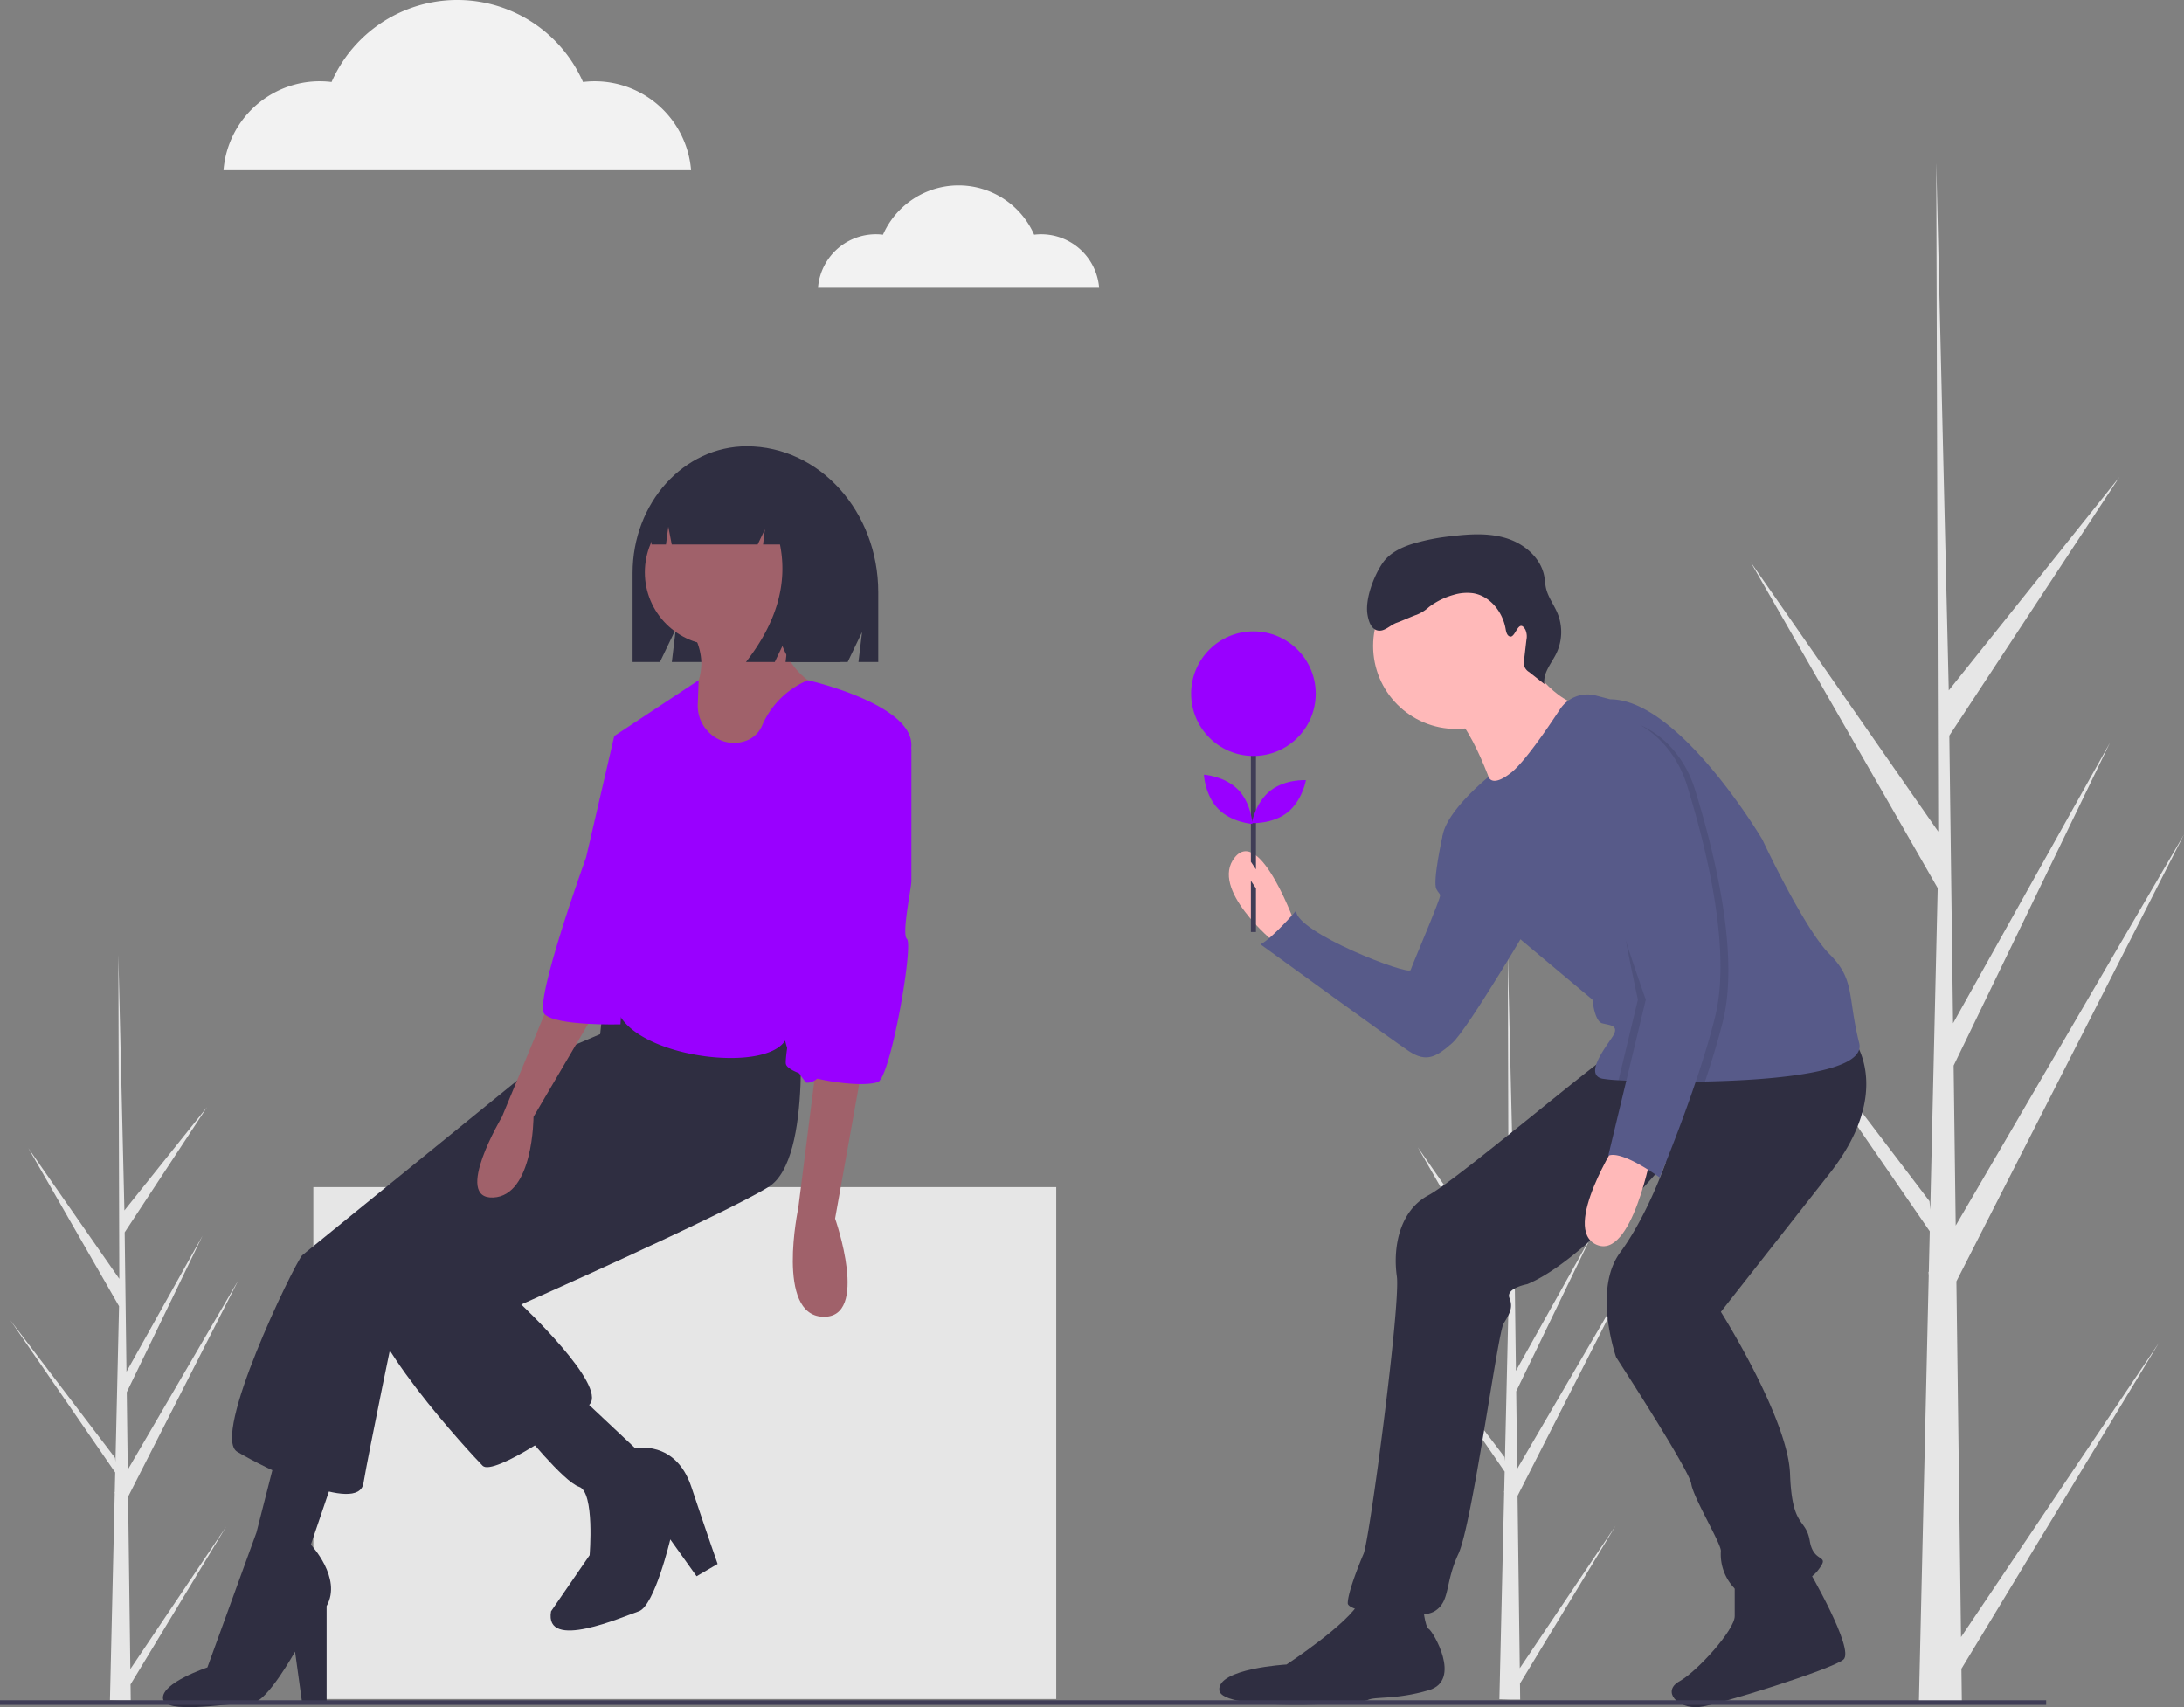 <svg xmlns="http://www.w3.org/2000/svg" data-name="Layer 1" width="947.823" height="740.893" viewBox="0 0 947.823 740.893" xmlns:xlink="http://www.w3.org/1999/xlink"><rect x="0" y="0" width="947.823" height="740.893" fill="#808080" stroke="none"/><path d="M977.143,790.03l85.887-127.722-85.711,141.463.179,14.372q-9.405.072-18.627-.313l4.26-184.742-.117-1.425.157-.275.408-17.457-94.056-136.558,93.945,123.493.333,3.69,3.217-139.58L885.779,323.394,967.25,440.454l-.85-289.173.002-.962.028.947,5.393,227.907,74.04-92.576L972.064,398.806l1.616,124.851,68.132-121.85L973.93,542.012l.9,69.423,99.082-169.735L975.131,635.654Z" transform="translate(-126.088 -79.554)" fill="#e6e6e6"/><path d="M785.652,803.529l41.609-61.876-41.523,68.533.087,6.963q-4.556.035-9.024-.152l2.064-89.5-.057-.69.076-.133.198-8.457L733.514,652.058l45.513,59.827.162,1.788,1.559-67.621-39.357-68.59,39.469,56.711-.412-140.092.001-.466.013.459,2.613,110.412,35.869-44.849-35.752,54.361.783,60.485,33.007-59.031-32.886,67.923.436,33.633,48.001-82.23L784.677,728.74Z" transform="translate(-126.088 -79.554)" fill="#e6e6e6"/><path d="M182.652,803.907,224.26,742.031l-41.523,68.533.087,6.963q-4.556.035-9.024-.152l2.064-89.5-.057-.69.076-.133.198-8.457L130.514,652.437l45.513,59.827.162,1.788,1.559-67.621-39.357-68.59,39.469,56.711-.412-140.092.001-.466.013.459,2.613,110.412,35.869-44.849-35.752,54.361.783,60.485,33.007-59.031-32.886,67.923.436,33.633,48.001-82.23L181.677,729.118Z" transform="translate(-126.088 -79.554)" fill="#e6e6e6"/><path d="M688.557,481.658s-15.435-43.734-26.583-30.013,17.151,36.874,17.151,36.874Z" transform="translate(-126.088 -79.554)" fill="#ffb9b9"/><path d="M761.447,438.781l-9.286,3.441s-4.435,19.712-2.72,23.142,2.573.858,0,7.718-10.29,24.868-11.148,27.441-49.737-16.293-49.737-25.726c0,0-10.29,12.005-15.435,14.578,0,0,56.597,41.161,64.314,46.306s12.005,2.573,18.866-3.43,36.016-55.739,36.016-55.739Z" transform="translate(-126.088 -79.554)" fill="#575a89"/><path d="M743.579,776.203s.858,9.433,2.573,10.29,14.578,22.296,0,26.583-23.153,2.573-26.583,4.288-63.457,5.145-64.314-4.288,29.156-11.148,29.156-11.148,27.441-18.008,31.728-27.441S743.579,776.203,743.579,776.203Z" transform="translate(-126.088 -79.554)" fill="#2f2e41"/><path d="M910.657,760.354S931.237,795.512,926.092,799.8s-55.253,19.913-62.599,20.581c-9.433.858-16.293-6.86-8.575-11.148s24.011-22.296,24.011-28.298V765.499Z" transform="translate(-126.088 -79.554)" fill="#2f2e41"/><path d="M930.38,530.537s18.008,22.296-10.29,58.312l-47.164,60.027s29.156,46.306,30.013,70.317,6.86,18.866,8.575,29.156,9.433,5.145,3.43,12.863-28.298,14.578-35.159,8.575a21.259,21.259,0,0,1-6.86-17.151c0-3.43-12.005-23.153-12.863-29.156s-32.586-54.882-32.586-54.882-10.29-29.156,1.715-45.449,19.939-39.401,19.939-39.401-35.374,42.831-60.242,53.121c0,0-9.433,1.715-7.718,6.003s0,6.86-2.573,11.148-13.581,87.024-19.583,99.887-3.43,20.581-10.29,24.868-37.731.858-37.731-3.43,4.288-15.435,6.86-21.438,16.153-108.462,14.438-120.468.858-28.298,13.72-35.159,78.035-62.599,81.465-62.599S930.38,530.537,930.38,530.537Z" transform="translate(-126.088 -79.554)" fill="#2f2e41"/><circle cx="631.929" cy="280.335" r="36.016" fill="#ffb9b9"/><path d="M787.173,363.319s11.148,19.723,24.868,22.296S776.025,427.633,776.025,427.633s-12.005-37.731-22.296-39.446S787.173,363.319,787.173,363.319Z" transform="translate(-126.088 -79.554)" fill="#ffb9b9"/><path d="M752.014,443.926c0,11.148,33.444,42.876,33.444,42.876L817.186,513.386s.858,9.433,4.288,10.29,7.718.858,4.288,6.003-12.005,16.293-4.288,18.008a63.037,63.037,0,0,0,7.023.669c2.058.12,4.476.232,7.195.334,6.346.223,14.286.369,22.887.309q3.666-.013,7.46-.086c32.423-.643,69.983-4.373,66.913-16.662-5.145-20.581-1.715-27.441-12.863-38.589s-29.156-49.737-29.156-49.737S854.917,383.042,824.904,383.042l-6.234-1.638a14.276,14.276,0,0,0-15.581,5.986c-6.02,9.167-15.513,22.939-21.061,27.381-8.575,6.86-9.913,1.938-9.913,1.938S752.014,432.779,752.014,443.926Z" transform="translate(-126.088 -79.554)" fill="#575a89"/><path d="M828.334,574.27s-24.868,38.589-9.433,45.449,24.011-40.304,24.011-40.304Z" transform="translate(-126.088 -79.554)" fill="#ffb9b9"/><path d="M781.562,355.821c-1.382-.174-1.819-1.919-2.052-3.292-1.246-7.356-6.728-14.332-14.094-15.519a19.956,19.956,0,0,0-8.397.677,31.861,31.861,0,0,0-10.774,5.303,17.772,17.772,0,0,1-5.384,3.381c-1.351.397-7.09,2.948-8.43,3.38-2.948.949-5.387,4.034-8.423,3.424-2.905-.584-4.008-4.092-4.474-7.017-1.064-6.665,2.752-16.611,6.545-22.194,2.879-4.237,7.75-6.675,12.62-8.261a90.675,90.675,0,0,1,17.502-3.478c8.011-.946,16.308-1.448,23.986,1.028s14.668,8.534,16.101,16.472c.299,1.654.354,3.347.72,4.987.893,4.001,3.54,7.364,5.084,11.161a21.492,21.492,0,0,1-.656,17.423c-2.138,4.3-5.857,8.432-5.054,13.167l-6.617-5.218a4.806,4.806,0,0,1-2.209-5.625l.962-8.286a7.29,7.29,0,0,0-.429-4.48C785.146,347.716,783.867,356.112,781.562,355.821Z" transform="translate(-126.088 -79.554)" fill="#2f2e41"/><path d="M843.77,515.101l-8.078,33.589c8.147.292,18.925.446,30.348.223,2.881-8.644,5.634-17.656,7.744-26.095,7.718-30.871-5.145-78.035-12.005-100.331s-24.011-28.298-24.011-28.298a78.203,78.203,0,0,0-19.723,10.29C806.896,412.198,843.77,515.101,843.77,515.101Z" transform="translate(-126.088 -79.554)" opacity="0.1" style="isolation:isolate"/><path d="M836.909,513.386,828.497,548.356c2.058.12,4.476.232,7.195.334,6.346.223,14.286.369,22.887.309,3.096-9.184,6.089-18.874,8.344-27.895,7.718-30.871-5.145-78.035-12.005-100.331s-21.867,2.144-21.867,2.144,6.003-14.578-5.145-6.86S836.909,513.386,836.909,513.386Z" transform="translate(-126.088 -79.554)" opacity="0.1" style="isolation:isolate"/><path d="M834.337,392.475s17.151,6.003,24.011,28.298,19.723,69.46,12.005,100.331-24.011,69.46-24.011,69.46-16.293-12.005-22.296-9.433l16.293-67.745s-36.874-102.903-25.726-110.621A78.203,78.203,0,0,1,834.337,392.475Z" transform="translate(-126.088 -79.554)" fill="#575a89"/><path d="M668.952,461.796v22.248h2.199V465.095" transform="translate(-126.088 -79.554)" fill="#3f3d56"/><path d="M671.151,456.845v-55.252h-2.199v51.961" transform="translate(-126.088 -79.554)" fill="#3f3d56"/><circle cx="543.963" cy="301.039" r="27.037" fill="#9900ff"/><rect x="135.978" y="515.193" width="322.41" height="222.155" fill="#e6e6e6"/><path d="M450.191,273.235h-0c-27.379,0-49.573,24.631-49.573,55.016v38.604h11.873l6.874-14.303-1.718,14.303h76.313l6.249-13.003-1.562,13.003h8.592V336.544C507.237,301.579,481.697,273.235,450.191,273.235Z" transform="translate(-126.088 -79.554)" fill="#2f2e41"/><path d="M393.389,525.45l-30.438,12.936L257.18,624.373c-3.889,4.779-39.569,78.377-28.155,85.225s52.505,27.394,54.788,13.697,14.458-72.289,14.458-72.289l101.966-91.313Z" transform="translate(-126.088 -79.554)" fill="#2f2e41"/><path d="M273.921,711.881l-12.936,38.047s13.697,14.458,6.848,26.633v41.852H257.18l-3.044-22.067s-12.134,21.789-18.263,22.067c-12.848.584-38.29,5.154-39.051-1.694s19.266-13.525,19.266-13.525l21.306-58.593,9.131-35.764Z" transform="translate(-126.088 -79.554)" fill="#2f2e41"/><path d="M472.527,515.558s6.848,66.963-12.936,79.138S352.298,645.679,352.298,645.679s37.286,35.003,29.677,43.374-41.852,31.199-46.417,26.633-55.549-59.353-49.461-76.855,90.552-74.572,90.552-74.572l9.892-35.764,3.044-28.916,31.96-20.545Z" transform="translate(-126.088 -79.554)" fill="#2f2e41"/><circle cx="311.576" cy="248.375" r="31.722" fill="#a0616a"/><path d="M462.254,340.922s-1.522,28.916,22.067,38.047-58.593,68.485-58.593,68.485V381.252s10.653-11.414,0-28.916Z" transform="translate(-126.088 -79.554)" fill="#a0616a"/><path d="M512.857,476.75l-6.088,29.677L488.507,608.393s15.219,43.374-5.327,42.613-10.653-47.178-10.653-47.178L483.18,519.363V486.642Z" transform="translate(-126.088 -79.554)" fill="#a0616a"/><path d="M381.975,462.292l-6.848,26.633-31.199,75.333s-21.306,35.764-3.805,35.003,17.502-35.003,17.502-35.003l35.764-60.875V469.14Z" transform="translate(-126.088 -79.554)" fill="#a0616a"/><path d="M376.648,684.487l25.111,23.589s17.502-3.805,24.35,16.741S437.524,758.298,437.524,758.298l-9.131,5.327-11.414-15.98s-6.848,28.916-13.697,31.199-41.091,17.502-38.047,0l16.741-24.35s2.283-27.394-4.566-29.677S352.298,699.706,352.298,699.706Z" transform="translate(-126.088 -79.554)" fill="#2f2e41"/><path d="M428.904,385.25c-.4,10.705,9.721,19.119,19.997,16.091a12.007,12.007,0,0,0,8.027-7.153,37.357,37.357,0,0,1,19.749-19.42s45.692,10.289,44.931,28.551-28.916,46.417-28.916,46.417,3.805,101.205-16.741,99.683a44.069,44.069,0,0,1-9.131-18.263c-10.311,16.293-81.118,5.011-73.05-22.067,0,0-6.088,10.653-6.848,6.087s6.088-116.424,6.088-116.424l36.287-23.986Z" transform="translate(-126.088 -79.554)" fill="#9900ff"/><path d="M515.746,395.968l.51.286a10.498,10.498,0,0,1,5.361,9.157l-.008,56.472c.012,3.107-4.308,23.14-1.932,25.142,2.931,2.493-7.06,60.282-12.67,62.152-9.131,3.044-39.113-2.648-39.874-7.975s10.341-61.788,12.623-61.788c1.787,0,12.435-54.566,20.991-77.896A10.5,10.5,0,0,1,515.746,395.968Z" transform="translate(-126.088 -79.554)" fill="#9900ff"/><path d="M403.281,396.09l-10.653,3.044-12.175,52.505s-22.698,62.59-18.132,67.917,33.038,4.557,33.038,4.557Z" transform="translate(-126.088 -79.554)" fill="#9900ff"/><path d="M464.284,288.39a25.999,25.999,0,0,0-20.514-10.468H442.797c-18.765,0-33.978,16.981-33.978,37.927v0h6.288l1.015-7.729,1.489,7.729H454.904l3.124-6.539-.781,6.539h7.337q5.135,25.503-14.757,51.005h12.498l6.249-13.078L467.011,366.854h23.823l4.687-30.08C495.521,314.247,482.432,295.144,464.284,288.39Z" transform="translate(-126.088 -79.554)" fill="#2f2e41"/><rect y="737.893" width="888" height="2" fill="#3f3d56"/><path d="M684.815,432.148c-6.492,5.146-15.482,4.615-15.482,4.615s1.536-8.874,8.028-14.02,15.482-4.615,15.482-4.615S691.308,427.002,684.815,432.148Z" transform="translate(-126.088 -79.554)" fill="#9900ff"/><path d="M663.364,422.237c5.812,5.904,6.247,14.899,6.247,14.899s-8.987-.577-14.799-6.48-6.247-14.899-6.247-14.899S657.552,416.333,663.364,422.237Z" transform="translate(-126.088 -79.554)" fill="#9900ff"/><path d="M384.163,114.821a42.35,42.35,0,0,0-5.061.314,59.617,59.617,0,0,0-109.115,0,41.904,41.904,0,0,0-46.899,38.311H426.002A41.979,41.979,0,0,0,384.163,114.821Z" transform="translate(-126.088 -79.554)" fill="#f2f2f2"/><path d="M577.933,181.223a25.462,25.462,0,0,0-3.043.189,35.845,35.845,0,0,0-65.604,0,25.194,25.194,0,0,0-28.198,23.034h122A25.239,25.239,0,0,0,577.933,181.223Z" transform="translate(-126.088 -79.554)" fill="#f2f2f2"/></svg>